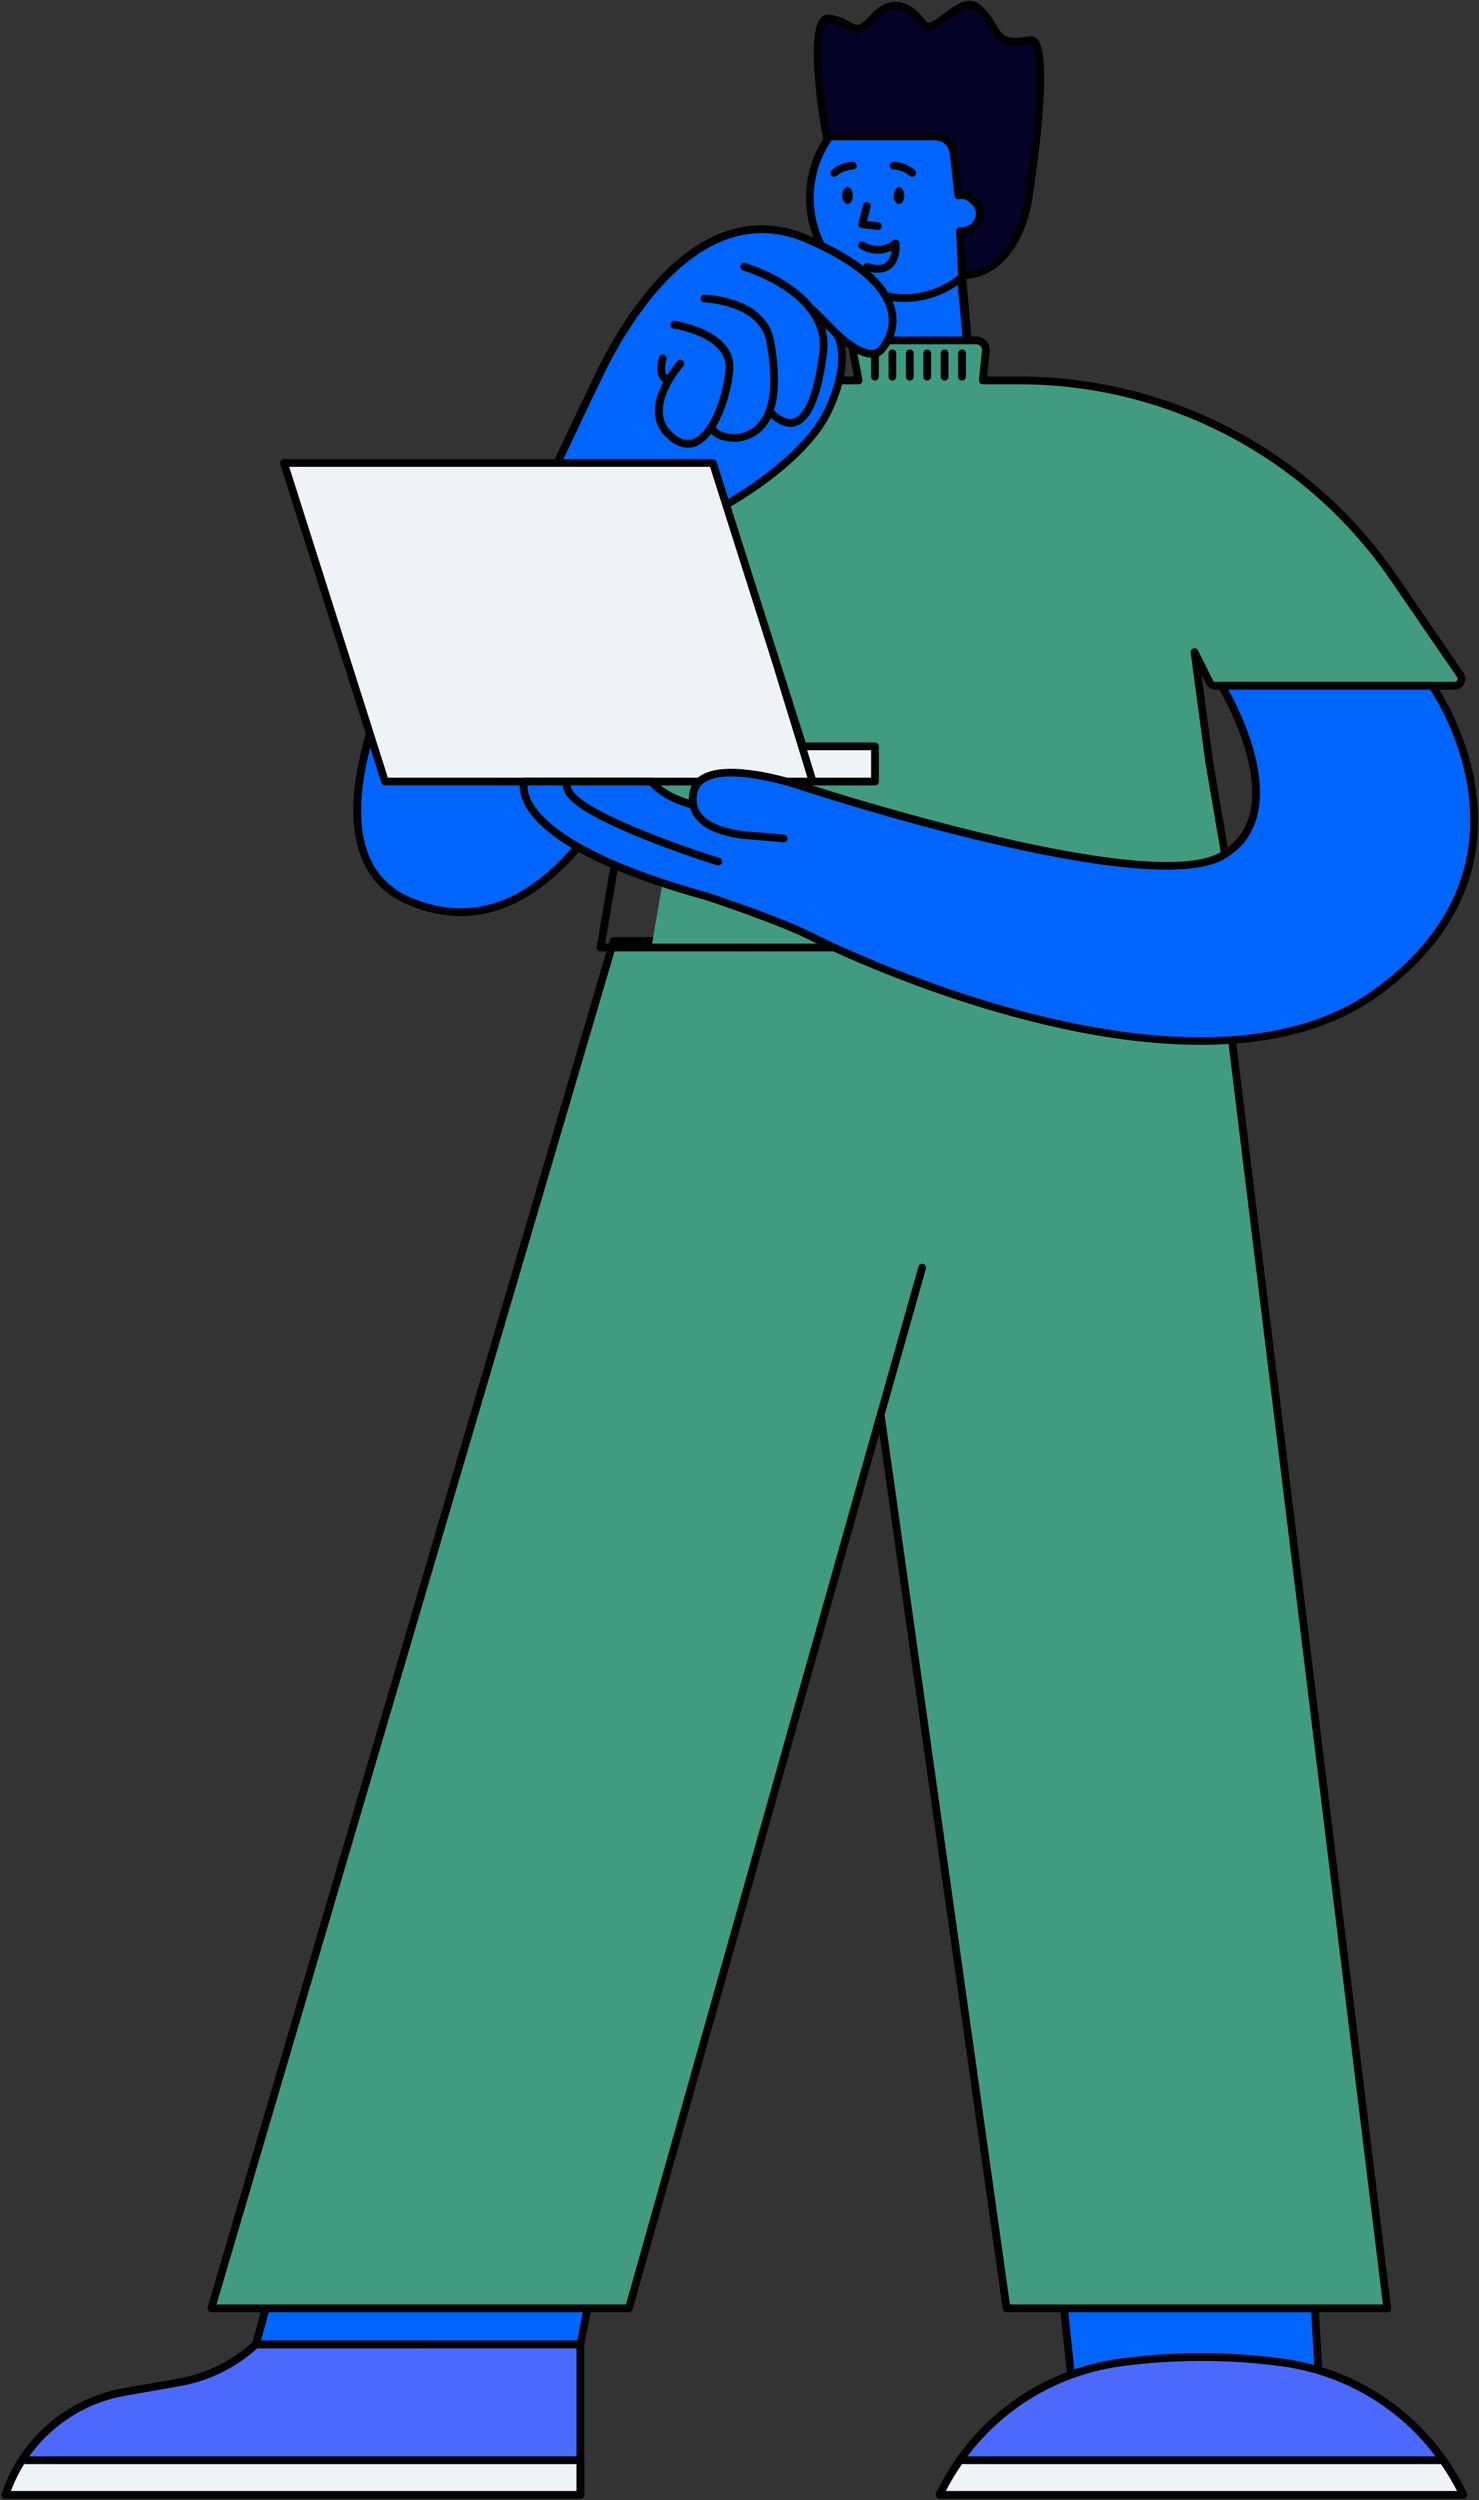 <svg width="794" height="1342" viewBox="0 0 794 1342" fill="none" xmlns="http://www.w3.org/2000/svg">
<rect x="0" y="0" width="794" height="1342" fill="#333333" stroke="none"/>
<path fill-rule="evenodd" clip-rule="evenodd" d="M188.281 1072.34L137.351 1258.37H311.563L348.288 1072.34H188.281ZM707.54 1267.06L695.775 1072.34H553.749L575.289 1277.98C578.827 1311.78 607.317 1337.44 641.294 1337.44C679.522 1337.44 709.849 1305.22 707.54 1267.06Z" fill="#0065FC"/>
<path fill-rule="evenodd" clip-rule="evenodd" d="M309.86 1256.29H140.073L189.868 1074.41H345.764L309.86 1256.29ZM137.353 1260.44H311.567C312.56 1260.44 313.411 1259.74 313.606 1258.77L350.327 1072.74C350.448 1072.13 350.29 1071.5 349.895 1071.02C349.501 1070.54 348.911 1070.26 348.293 1070.26H188.282C187.347 1070.26 186.529 1070.89 186.28 1071.79L135.347 1257.82C135.177 1258.44 135.31 1259.11 135.7 1259.62C136.095 1260.14 136.705 1260.44 137.353 1260.44ZM577.357 1277.76L556.058 1074.41H693.824L705.472 1267.19C706.552 1285.07 700.385 1302.1 688.11 1315.14C675.831 1328.18 659.208 1335.36 641.298 1335.36C608.281 1335.36 580.795 1310.6 577.357 1277.76ZM573.225 1278.2C576.888 1313.15 606.151 1339.52 641.298 1339.52C660.362 1339.52 678.061 1331.87 691.133 1317.99C704.201 1304.1 710.766 1285.97 709.616 1266.93L697.852 1072.21C697.785 1071.12 696.876 1070.26 695.78 1070.26H553.754C553.164 1070.26 552.603 1070.51 552.209 1070.95C551.818 1071.39 551.627 1071.97 551.69 1072.55L573.225 1278.2Z" fill="black"/>
<path fill-rule="evenodd" clip-rule="evenodd" d="M2.921 1339.11H311.567V1258.37H137.352L136.713 1258.94C125.31 1269.2 111.257 1276.05 96.15 1278.71L66.692 1283.89C37.699 1288.98 13.655 1309.23 3.702 1336.94L2.921 1339.11ZM688.048 1267.98C659.482 1264.18 630.539 1264.18 601.969 1267.98C559.509 1273.62 522.8 1300.4 504.45 1339.11H785.571C767.216 1300.4 730.512 1273.62 688.048 1267.98Z" fill="#4B69FD"/>
<path fill-rule="evenodd" clip-rule="evenodd" d="M309.487 1337.03H5.877C15.69 1310.4 39.073 1290.85 67.053 1285.93L96.507 1280.75C112.013 1278.03 126.397 1271.02 138.104 1260.48L309.487 1260.44V1337.03ZM2.921 1341.19H311.563C312.709 1341.19 313.639 1340.26 313.639 1339.11V1258.37C313.639 1257.22 312.709 1256.29 311.563 1256.29H137.352C136.837 1256.29 136.343 1256.48 135.961 1256.82L135.321 1257.4C124.197 1267.41 110.526 1274.07 95.789 1276.66L66.335 1281.84C36.677 1287.05 11.928 1307.89 1.75 1336.24L0.969 1338.41C0.741 1339.04 0.836 1339.75 1.222 1340.31C1.613 1340.86 2.248 1341.19 2.921 1341.19ZM782.236 1337.03H507.776C526.322 1300.42 561.398 1275.47 602.239 1270.04C630.618 1266.27 659.395 1266.27 687.774 1270.04C728.618 1275.47 763.691 1300.42 782.236 1337.03ZM504.446 1341.19H785.567C786.281 1341.19 786.941 1340.82 787.323 1340.22C787.705 1339.62 787.751 1338.86 787.444 1338.22C768.711 1298.71 731.658 1271.68 688.322 1265.92C659.582 1262.1 630.435 1262.1 601.695 1265.92C558.354 1271.69 521.301 1298.71 502.569 1338.22C502.266 1338.86 502.311 1339.62 502.693 1340.22C503.071 1340.82 503.736 1341.19 504.446 1341.19Z" fill="black"/>
<path fill-rule="evenodd" clip-rule="evenodd" d="M11.812 1320.52H311.567V1339.11H2.921L3.702 1336.94C5.799 1331.1 8.552 1325.62 11.812 1320.52ZM785.571 1339.11C782.456 1332.54 778.777 1326.35 774.67 1320.52H515.346C511.239 1326.35 507.56 1332.54 504.446 1339.11H785.571Z" fill="#EFF2F7"/>
<path fill-rule="evenodd" clip-rule="evenodd" d="M309.487 1337.03H5.877C7.7 1332.09 10.08 1327.24 12.962 1322.6H309.487V1337.03ZM2.925 1341.19H311.563C312.709 1341.19 313.639 1340.26 313.639 1339.11V1320.52C313.639 1319.37 312.709 1318.44 311.563 1318.44H11.816C11.105 1318.44 10.445 1318.81 10.063 1319.4C6.625 1324.79 3.826 1330.45 1.746 1336.24L0.969 1338.41C0.741 1339.04 0.836 1339.75 1.227 1340.31C1.613 1340.86 2.248 1341.19 2.925 1341.19ZM782.236 1337.03H507.785C510.276 1332.14 513.175 1327.3 516.43 1322.6H773.591C776.846 1327.3 779.745 1332.14 782.236 1337.03ZM504.45 1341.19H785.571C786.285 1341.19 786.941 1340.82 787.323 1340.22C787.701 1339.62 787.747 1338.86 787.444 1338.22C784.408 1331.8 780.675 1325.45 776.369 1319.32C775.978 1318.78 775.343 1318.44 774.67 1318.44H515.346C514.674 1318.44 514.038 1318.78 513.652 1319.32C509.342 1325.45 505.617 1331.8 502.573 1338.22C502.27 1338.86 502.316 1339.62 502.694 1340.22C503.076 1340.82 503.736 1341.19 504.45 1341.19Z" fill="black"/>
<path fill-rule="evenodd" clip-rule="evenodd" d="M654.889 505.071H329.386L113.459 1238.99H337.629L472.787 759.284L540.366 1238.99H744.751L654.889 505.071Z" fill="#409B81"/>
<path fill-rule="evenodd" clip-rule="evenodd" d="M742.417 1236.91H542.168L474.909 759.492L497.054 680.983C497.366 679.878 496.722 678.732 495.618 678.42C494.513 678.117 493.367 678.753 493.055 679.853L470.893 758.433C470.852 758.524 470.814 758.62 470.785 758.724L336.055 1236.91H116.236L330.939 507.146H653.037L742.417 1236.91ZM453.332 835.983L339.622 1239.56C339.373 1240.45 338.555 1241.07 337.625 1241.07H113.462C112.806 1241.07 112.191 1240.76 111.797 1240.23C111.406 1239.71 111.286 1239.03 111.469 1238.41L327.393 504.484C327.65 503.6 328.464 502.993 329.382 502.993H654.885C655.94 502.993 656.829 503.782 656.949 504.829L746.811 1238.75C746.881 1239.34 746.695 1239.93 746.3 1240.37C745.906 1240.81 745.341 1241.07 744.751 1241.07H540.362C539.328 1241.07 538.451 1240.3 538.306 1239.28L472.114 769.401L453.34 835.958C453.336 835.966 453.336 835.975 453.332 835.983Z" fill="black"/>
<path fill-rule="evenodd" clip-rule="evenodd" d="M455.553 211.186C455.553 211.186 470.23 200.483 467.62 156.282C467.62 156.282 490.831 168.407 516.154 147.906L521.995 210.675C521.995 210.675 504.438 232.935 486.029 230.776C467.62 228.617 455.553 211.186 455.553 211.186Z" fill="#0065FC"/>
<path fill-rule="evenodd" clip-rule="evenodd" d="M468.503 150.64C483.245 158.664 498.628 155.897 514.931 142.143C516.225 141.052 518.054 141.995 518.219 143.839L524.06 209.249C524.119 209.915 523.937 210.578 523.556 211.081C511.444 227.084 498.838 234.425 485.811 232.834C472.962 231.264 462.293 224.116 453.908 211.494C453.172 210.385 453.405 208.786 454.414 208.018C463.381 201.204 467.244 182.891 465.548 152.973C465.445 151.146 467.073 149.861 468.503 150.64ZM519.312 209.574L513.898 149.986L512.798 150.812C498 161.626 483.569 164.167 469.674 158.317L469.06 158.05L469.158 160.521C469.985 185.981 466.325 202.862 457.885 211.096L457.63 211.332L458.2 212.105C465.297 221.477 473.914 226.924 484.124 228.518L485.525 228.711C497.114 230.102 508.553 223.558 519.918 208.809L519.312 209.574Z" fill="black"/>
<path fill-rule="evenodd" clip-rule="evenodd" d="M485.494 159.966C457.481 159.966 434.77 135.878 434.77 106.167C434.77 76.456 457.481 52.368 485.494 52.368C513.507 52.368 536.213 76.456 536.213 106.167C536.213 135.878 513.507 159.966 485.494 159.966Z" fill="#0065FC"/>
<path fill-rule="evenodd" clip-rule="evenodd" d="M485.494 54.428C458.66 54.428 436.83 77.635 436.83 106.167C436.83 134.698 458.66 157.905 485.494 157.905C512.327 157.905 534.157 134.698 534.157 106.167C534.157 77.635 512.327 54.428 485.494 54.428ZM485.494 162.021C456.392 162.021 432.714 136.966 432.714 106.167C432.714 75.368 456.392 50.312 485.494 50.312C514.595 50.312 538.273 75.368 538.273 106.167C538.273 136.966 514.595 162.021 485.494 162.021Z" fill="black"/>
<path fill-rule="evenodd" clip-rule="evenodd" d="M471.284 123.43C471.201 123.43 471.118 123.426 471.031 123.417L462.551 122.387C461.957 122.313 461.422 121.989 461.085 121.49C460.749 120.996 460.641 120.377 460.794 119.796L463.365 110.028C463.66 108.923 464.798 108.263 465.902 108.549C467.007 108.844 467.671 109.978 467.38 111.087L465.416 118.55L471.533 119.289C472.671 119.43 473.481 120.464 473.344 121.602C473.215 122.657 472.322 123.43 471.284 123.43Z" fill="black"/>
<path fill-rule="evenodd" clip-rule="evenodd" d="M485.493 104.992C485.493 107.496 484.218 109.523 482.644 109.523C481.071 109.523 479.796 107.496 479.796 104.992C479.796 102.488 481.071 100.461 482.644 100.461C484.218 100.461 485.493 102.488 485.493 104.992Z" fill="black"/>
<path fill-rule="evenodd" clip-rule="evenodd" d="M457.837 104.992C457.837 107.496 456.562 109.523 454.984 109.523C453.414 109.523 452.135 107.496 452.135 104.992C452.135 102.488 453.414 100.461 454.984 100.461C456.562 100.461 457.837 102.488 457.837 104.992Z" fill="black"/>
<path fill-rule="evenodd" clip-rule="evenodd" d="M489.75 94.9C489.268 94.9 488.79 94.734 488.396 94.397C484.443 91 479.875 91.046 479.833 91.012C478.654 90.979 477.745 90.12 477.724 88.977C477.707 87.835 478.604 86.888 479.746 86.859C480.024 86.868 485.896 86.776 491.103 91.249C491.971 91.997 492.071 93.305 491.323 94.177C490.912 94.655 490.335 94.9 489.75 94.9Z" fill="black"/>
<path fill-rule="evenodd" clip-rule="evenodd" d="M447.88 94.9C447.294 94.9 446.717 94.655 446.306 94.178C445.559 93.305 445.658 91.993 446.526 91.25C451.733 86.777 457.638 86.856 457.883 86.86C459.034 86.889 459.939 87.84 459.91 88.986C459.885 90.116 458.959 91.013 457.834 91.013C457.821 91.013 457.805 91.009 457.788 91.013C457.572 91.013 453.12 91.063 449.234 94.398C448.839 94.734 448.362 94.9 447.88 94.9Z" fill="black"/>
<path fill-rule="evenodd" clip-rule="evenodd" d="M471.363 146.358C469.415 146.358 467.252 145.98 464.885 145.22C463.793 144.871 463.19 143.7 463.543 142.607C463.892 141.519 465.051 140.917 466.155 141.266C470.453 142.645 473.676 142.504 475.727 140.851C477.646 139.302 478.389 136.652 478.659 134.463C471.711 137.856 464.727 135.443 461.646 133.371C460.691 132.731 460.441 131.44 461.077 130.489C461.716 129.542 463.004 129.284 463.954 129.92C464.287 130.14 471.981 135.095 479.518 129.006C480.112 128.529 480.918 128.412 481.624 128.707C482.33 129.002 482.811 129.658 482.89 130.418C482.928 130.792 483.754 139.696 478.351 144.069C476.466 145.593 474.128 146.358 471.363 146.358Z" fill="black"/>
<path fill-rule="evenodd" clip-rule="evenodd" d="M552.566 103.311C550.099 125.958 537.326 147.778 516.426 147.778L515.358 123.989C515.67 124.022 515.973 124.085 516.297 124.085C521.629 124.085 525.956 119.782 525.997 114.462C526.01 112.415 525.067 110.442 523.747 108.889C520.167 104.69 517.181 104.362 514.499 104.869L511.883 81.989C511.314 77.01 507.099 73.247 502.087 73.247H443.71C443.71 73.247 431.829 7.625 445.429 9.946C459.025 12.268 457.87 21.384 468.816 9.506C479.758 -2.376 489.052 4.161 495.351 12.455C501.651 20.744 515.566 -4.606 525.466 4.659C537.716 16.13 531.786 25.093 553.006 21.554C565.517 19.473 552.844 101.92 552.566 103.311Z" fill="#040226"/>
<path fill-rule="evenodd" clip-rule="evenodd" d="M517.531 126.098L518.407 145.63C537.41 144.239 548.339 122.929 550.503 103.086C550.507 103.028 550.519 102.97 550.528 102.912C552.305 93.405 560.577 30.673 553.854 23.817C553.605 23.559 553.484 23.58 553.347 23.601C538.336 26.117 535.508 22.641 531.43 15.78C529.74 12.931 527.821 9.709 524.047 6.179C520.334 2.702 515.8 5.684 509.292 10.618C503.956 14.663 497.906 19.244 493.7 13.708C489.505 8.193 485.328 5.298 481.279 5.107C477.779 4.929 474.045 6.893 470.341 10.913C462.879 19.012 459.914 18.571 454.449 15.519C452.249 14.285 449.508 12.749 445.081 11.993C444.512 11.897 444.134 12.022 443.723 12.433C438.387 17.824 441.855 50.583 445.451 71.17H502.088C508.163 71.17 513.258 75.722 513.948 81.756L516.327 102.613C518.81 102.625 521.941 103.572 525.326 107.542C527.115 109.639 528.087 112.102 528.075 114.474C528.025 120.504 523.403 125.483 517.531 126.098ZM516.427 149.854C515.318 149.854 514.404 148.981 514.354 147.873L513.283 124.084C513.258 123.486 513.491 122.9 513.927 122.485C514.363 122.074 514.961 121.866 515.559 121.924L516.298 122.011C520.471 122.011 523.889 118.614 523.922 114.445C523.93 113.07 523.307 111.575 522.165 110.233C518.98 106.496 516.738 106.558 514.882 106.907C514.321 107.019 513.732 106.882 513.267 106.541C512.801 106.197 512.502 105.677 512.436 105.104L509.824 82.225C509.371 78.288 506.049 75.323 502.088 75.323H443.711C442.706 75.323 441.846 74.604 441.664 73.616C440.646 67.989 431.972 18.401 440.771 9.514C442.137 8.135 443.877 7.574 445.779 7.902C450.911 8.774 454.13 10.581 456.48 11.893C460.28 14.028 461.301 14.597 467.289 8.097C471.861 3.13 476.624 0.709 481.474 0.958C486.81 1.212 492.034 4.654 497.005 11.195C498.446 13.089 500.817 11.835 506.784 7.308C512.83 2.723 520.355 -2.975 526.887 3.143C531.089 7.08 533.257 10.726 535.001 13.658C538.36 19.315 539.752 21.665 552.666 19.506C554.219 19.252 555.702 19.759 556.844 20.934C566.108 30.499 555.199 100.125 554.626 103.588C552.18 125.882 539.191 149.854 516.427 149.854Z" fill="black"/>
<path fill-rule="evenodd" clip-rule="evenodd" d="M375.484 419.514C385.018 410.448 411.387 416.495 422.266 419.514H469.735V400.589H430.987L382.697 248.496H152.416L206.707 419.514H375.484Z" fill="#EFF2F7"/>
<path fill-rule="evenodd" clip-rule="evenodd" d="M469.739 419.514V400.589H430.987L389.806 270.876C397.874 266.296 433.196 245.152 444.832 219.918C447.581 213.963 449.325 208.759 450.429 204.183H460.952L457.999 188.924C457.821 188.01 457.916 187.13 458.182 186.316C463.364 189.56 469.531 191.819 473.227 187.57C474.319 186.32 475.49 184.676 476.512 182.711H524.075C527.177 182.711 529.594 185.398 529.266 188.48L527.609 204.183H547.114C627.495 204.183 702.71 243.815 748.169 310.114L783.964 362.331C785.637 364.769 783.889 368.087 780.932 368.087H652.593C651.198 368.087 649.927 367.302 649.304 366.056L641.29 350.025L649.175 408.97L657.609 458.37C657.402 458.503 657.194 458.636 656.991 458.773C656.646 458.997 656.301 459.226 655.928 459.438C614.456 482.852 427.059 420.935 427.059 420.935C427.059 420.935 425.24 420.337 422.266 419.514H469.739ZM389.806 270.876L382.701 248.496L389.806 270.876ZM372.157 431.998C371.784 430.096 371.767 427.978 372.211 425.615C372.689 423.065 373.847 421.072 375.488 419.51H349.721C356.996 428.539 372.157 431.998 372.157 431.998ZM464.598 503.547C447.543 494.518 407.159 481.22 407.159 481.22C386.554 475.543 370.222 469.824 357.279 464.288L349.721 508.564H474.892C469.872 506.23 466.329 504.465 464.598 503.547Z" fill="#409B81"/>
<path fill-rule="evenodd" clip-rule="evenodd" d="M389.806 270.877C397.874 266.296 433.192 245.153 444.832 219.919C458.004 191.358 449.067 179.103 449.067 179.103C449.067 179.103 465.947 195.935 473.227 187.571C480.506 179.211 491.71 153.599 433.574 128.396C375.442 103.195 335.162 173.754 322.705 199.087C318.868 206.887 309.827 225.916 299.151 248.496H382.701L389.806 270.877ZM768.849 368.092H655.807C655.807 368.092 697.395 436.027 655.923 459.438C614.456 482.853 427.054 420.935 427.054 420.935C427.054 420.935 376.223 404.211 372.207 425.62C371.763 427.983 371.78 430.101 372.153 432.003C372.153 432.003 356.992 428.543 349.717 419.515H206.709L198.612 394.002C189.908 423.012 183.372 467.977 219.308 483.476C255.539 499.104 285.792 483.335 310.218 454.596C324.922 462.989 346.889 472.146 379.815 481.225C379.815 481.225 420.199 494.523 437.253 503.552C454.312 512.581 644.271 602.723 740.088 531.984C835.9 461.24 768.849 368.092 768.849 368.092Z" fill="#0065FC"/>
<path fill-rule="evenodd" clip-rule="evenodd" d="M456.417 185.154C455.877 186.458 455.686 187.895 455.961 189.315L458.431 202.11H450.911C450.637 203.431 450.301 204.814 449.902 206.264H460.952C461.571 206.264 462.156 205.985 462.555 205.508C462.945 205.03 463.107 204.399 462.991 203.792L460.038 188.526C459.964 188.156 460.009 187.782 460.067 187.421C458.805 186.728 457.572 185.955 456.417 185.154Z" fill="black"/>
<path fill-rule="evenodd" clip-rule="evenodd" d="M297.864 248.496H299.151C299.363 248.052 299.566 247.62 299.774 247.176C299.143 247.624 298.491 248.044 297.864 248.496Z" fill="black"/>
<path fill-rule="evenodd" clip-rule="evenodd" d="M324.565 200.005C338.775 171.108 377.768 106.464 432.748 130.302C458.489 141.461 473.655 154.234 476.595 167.229C478.754 176.76 473.862 183.675 471.657 186.208C470.748 187.259 469.643 187.77 468.186 187.82C462.306 188.123 453.465 180.544 450.537 177.641V177.637L437.191 164.272C436.983 164.064 436.738 163.915 436.477 163.815C424.16 148.405 401.433 141.532 400.071 141.129C398.971 140.809 397.816 141.436 397.492 142.537C397.168 143.638 397.8 144.792 398.9 145.116C399.344 145.245 443.519 158.603 439.903 188.501C436.468 216.904 429.891 223.312 426.278 224.603C423.267 225.671 419.626 224.205 415.456 220.243C418.351 211.264 418.417 198.846 415.589 182.982C411.362 159.263 379.549 158.192 378.195 158.155C377.008 158.121 376.098 159.035 376.069 160.181C376.04 161.327 376.945 162.279 378.091 162.308C378.39 162.316 407.865 163.292 411.511 183.779C416.823 213.556 411.661 230.09 396.359 232.893C393.676 233.125 386.264 232.926 384.262 229.222C384.258 229.209 384.246 229.205 384.241 229.193C389.702 220.147 392.958 207.447 393.643 198.369C395.242 177.288 363.582 172.42 362.233 172.225C361.116 172.047 360.044 172.84 359.878 173.978C359.712 175.111 360.497 176.166 361.631 176.332C361.926 176.374 390.807 180.826 389.503 198.057C388.506 211.231 381.654 232.212 371.867 235.688C368.092 237.013 364.043 235.439 359.824 230.978C347.765 218.241 366.635 196.749 366.826 196.537C367.59 195.677 367.515 194.365 366.66 193.601C365.804 192.841 364.492 192.916 363.728 193.771C363.425 194.108 360.838 197.077 358.13 201.417C356.544 200.237 356.972 195.632 357.773 192.857C358.089 191.757 357.457 190.607 356.357 190.287C355.252 189.963 354.106 190.594 353.786 191.699C353.492 192.704 351.067 201.6 355.805 204.876C355.892 204.935 355.992 204.918 356.083 204.964C351.627 213.382 348.38 224.927 356.81 233.836C361.519 238.811 365.8 240.302 369.23 240.302C370.75 240.302 372.104 240.007 373.254 239.6C376.447 238.466 379.287 236.024 381.775 232.814C385.122 236.535 391.38 237.092 394.723 237.092C395.927 237.092 396.749 237.021 396.915 237.004C404.813 235.563 410.461 231.315 413.853 224.317C417.491 227.444 420.979 229.11 424.26 229.11C425.423 229.11 426.56 228.91 427.677 228.511C435.7 225.646 441.202 212.352 444.026 188.999C444.603 184.248 444.134 179.9 442.951 175.921L447.456 180.432C448.12 181.457 454.939 193.044 442.942 219.047C431.813 243.18 397.8 263.883 389.158 268.85L390.445 272.899C397.87 268.746 434.512 247.242 446.717 220.787C454.482 203.946 454.785 192.48 453.564 185.66C457.738 188.779 463.443 192.143 468.331 191.973C470.943 191.882 473.115 190.86 474.792 188.933C477.413 185.926 483.226 177.699 480.648 166.315C477.35 151.767 461.791 138.367 434.396 126.49C376.131 101.239 335.573 168.209 320.84 198.173C316.97 206.039 307.73 225.484 296.855 248.496H301.448C311.945 226.29 320.807 207.651 324.565 200.005ZM738.85 530.31C640.277 603.08 440.202 502.758 438.225 501.716C421.208 492.708 382.119 479.796 380.367 479.223C310.147 459.866 290.755 440.172 285.452 430.155C283.326 426.147 283.101 423.19 283.214 421.591H302.249C302.241 421.932 302.178 422.231 302.232 422.617C302.972 427.983 310.367 434.146 324.22 440.944C351.15 454.164 384.648 464.301 384.985 464.401C385.184 464.459 385.383 464.488 385.583 464.488C386.476 464.488 387.298 463.907 387.572 463.009C387.9 461.909 387.281 460.754 386.181 460.422C385.849 460.322 352.678 450.285 326.047 437.219C309.404 429.05 306.75 424.025 306.381 422.247C306.318 421.957 306.352 421.778 306.372 421.591H348.749C355.398 429.158 366.83 432.734 370.509 433.726C374.965 449.147 400.436 450.397 401.454 450.43L420.514 452.104C420.581 452.112 420.639 452.112 420.701 452.112C421.764 452.112 422.674 451.298 422.765 450.218C422.869 449.076 422.022 448.067 420.88 447.967L401.72 446.289C401.475 446.277 376.854 445.114 374.188 431.6C373.852 429.889 373.868 428.003 374.246 426.002C374.774 423.178 376.277 421.068 378.839 419.556C392.032 411.748 426.062 422.8 426.398 422.908C434.089 425.449 615.158 484.838 656.945 461.249C666.222 456.012 672.26 448.22 674.888 438.091C681.437 412.828 665.088 380.368 659.407 370.168H767.748C774.068 379.67 827.092 465.161 738.85 530.31ZM770.53 366.879C770.14 366.335 769.513 366.015 768.844 366.015H655.807C655.056 366.015 654.362 366.418 653.997 367.074C653.627 367.73 653.644 368.532 654.034 369.175C654.275 369.57 678.136 409.041 670.864 437.057C668.531 446.048 663.161 452.972 654.902 457.631C614.697 480.328 429.567 419.581 427.702 418.962C426.228 418.476 391.538 407.222 376.729 415.976C373.125 418.107 370.916 421.221 370.164 425.233C369.911 426.587 369.791 427.908 369.799 429.187C365.235 427.758 356.249 424.315 351.332 418.215C350.938 417.72 350.344 417.438 349.717 417.438H281.49C280.627 417.438 279.85 417.974 279.547 418.784C279.348 419.311 277.724 424.145 281.561 431.679C284.87 438.183 292.083 446.294 306.945 455.131C297.635 465.767 287.524 474.48 276.561 480.158C258.564 489.481 239.579 489.955 220.132 481.57C209.273 476.885 201.687 468.986 197.58 458.08C190.691 439.773 194.565 416.034 199.764 397.645L197.48 390.443C191.301 409.913 185.541 437.879 193.693 459.538C198.207 471.54 206.553 480.236 218.488 485.382C228.251 489.593 237.901 491.695 247.398 491.695C257.987 491.695 268.376 489.078 278.475 483.845C289.613 478.077 300.36 469.173 310.699 457.282C325.661 465.589 347.47 474.46 379.163 483.198C379.566 483.33 419.576 496.541 436.281 505.387C437.747 506.16 546.761 560.806 644.508 560.806C680.212 560.806 714.408 553.517 741.317 533.653C837.669 462.515 771.211 367.826 770.53 366.879Z" fill="black"/>
<path fill-rule="evenodd" clip-rule="evenodd" d="M785.675 361.156L749.88 308.939C704.019 242.046 628.217 202.106 547.114 202.106H529.914L531.33 188.696C531.546 186.64 530.877 184.584 529.498 183.048C528.116 181.515 526.139 180.635 524.071 180.635H477.463C476.831 182.176 476.092 183.575 475.311 184.788H524.071C524.976 184.788 525.803 185.157 526.409 185.826C527.011 186.499 527.293 187.363 527.198 188.26L525.541 203.962C525.479 204.552 525.666 205.134 526.06 205.574C526.455 206.01 527.015 206.259 527.605 206.259H547.114C626.847 206.259 701.365 245.522 746.454 311.29L782.253 363.502C782.747 364.225 782.486 364.897 782.349 365.155C782.216 365.412 781.8 366.011 780.928 366.011H652.593C651.983 366.011 651.43 365.67 651.156 365.126L643.146 349.095C642.689 348.19 641.651 347.745 640.684 348.04C639.712 348.339 639.097 349.294 639.23 350.3L647.124 409.314L655.708 459.55C655.778 459.512 655.853 459.475 655.923 459.438C657.198 458.719 658.386 457.955 659.507 457.158L651.231 408.691L644.998 362.086L647.444 366.982C648.424 368.943 650.401 370.164 652.593 370.164H657.016C656.268 368.843 655.807 368.087 655.807 368.087H768.853C768.853 368.087 769.372 368.814 770.244 370.164H780.928C783.071 370.164 785.023 368.984 786.019 367.09C787.016 365.197 786.887 362.921 785.675 361.156ZM324.839 506.488L331.902 465.098C330.561 464.538 329.249 463.977 327.978 463.42L320.329 508.215C320.23 508.817 320.396 509.436 320.79 509.901C321.185 510.371 321.766 510.641 322.376 510.641H452.07C448.561 509.05 445.571 507.65 443.154 506.488H324.839ZM516.463 187.583C515.317 187.583 514.387 188.509 514.387 189.659V202.189C514.387 203.34 515.317 204.266 516.463 204.266C517.61 204.266 518.54 203.34 518.54 202.189V189.659C518.54 188.509 517.61 187.583 516.463 187.583ZM507.116 187.583C505.97 187.583 505.04 188.509 505.04 189.659V202.189C505.04 203.34 505.97 204.266 507.116 204.266C508.266 204.266 509.192 203.34 509.192 202.189V189.659C509.192 188.509 508.266 187.583 507.116 187.583ZM497.773 187.583C496.627 187.583 495.697 188.509 495.697 189.659V202.189C495.697 203.34 496.627 204.266 497.773 204.266C498.919 204.266 499.849 203.34 499.849 202.189V189.659C499.849 188.509 498.919 187.583 497.773 187.583ZM479.082 187.583C477.936 187.583 477.006 188.509 477.006 189.659V202.189C477.006 203.34 477.936 204.266 479.082 204.266C480.228 204.266 481.158 203.34 481.158 202.189V189.659C481.158 188.509 480.228 187.583 479.082 187.583ZM488.425 187.583C487.279 187.583 486.349 188.509 486.349 189.659V202.189C486.349 203.34 487.279 204.266 488.425 204.266C489.576 204.266 490.502 203.34 490.502 202.189V189.659C490.502 188.509 489.576 187.583 488.425 187.583ZM469.735 187.583C468.593 187.583 467.658 188.509 467.658 189.659V202.189C467.658 203.34 468.593 204.266 469.735 204.266C470.885 204.266 471.811 203.34 471.811 202.189V189.659C471.811 188.509 470.885 187.583 469.735 187.583Z" fill="black"/>
<path fill-rule="evenodd" clip-rule="evenodd" d="M467.658 402.666V417.438H437.843L433.312 402.666H467.658ZM281.49 419.515H349.717C350.307 420.246 350.959 420.927 351.644 421.591H373.789C374.902 419.826 376.476 418.46 378.411 417.438H208.228L155.253 250.572H381.181L414.46 355.4V355.404L433.499 417.438H413.912C421.49 419.108 427.054 420.935 427.054 420.935C427.054 420.935 427.756 421.168 429.06 421.591H469.735C470.881 421.591 471.811 420.661 471.811 419.515V400.589C471.811 399.443 470.881 398.513 469.735 398.513H432.503L384.678 247.869C384.403 247.005 383.602 246.419 382.697 246.419H152.417C151.753 246.419 151.13 246.735 150.739 247.271C150.349 247.802 150.237 248.492 150.436 249.123L204.731 420.142C205.005 421.006 205.803 421.591 206.708 421.591H281.141C281.22 420.25 281.49 419.515 281.49 419.515Z" fill="black"/>
</svg>
